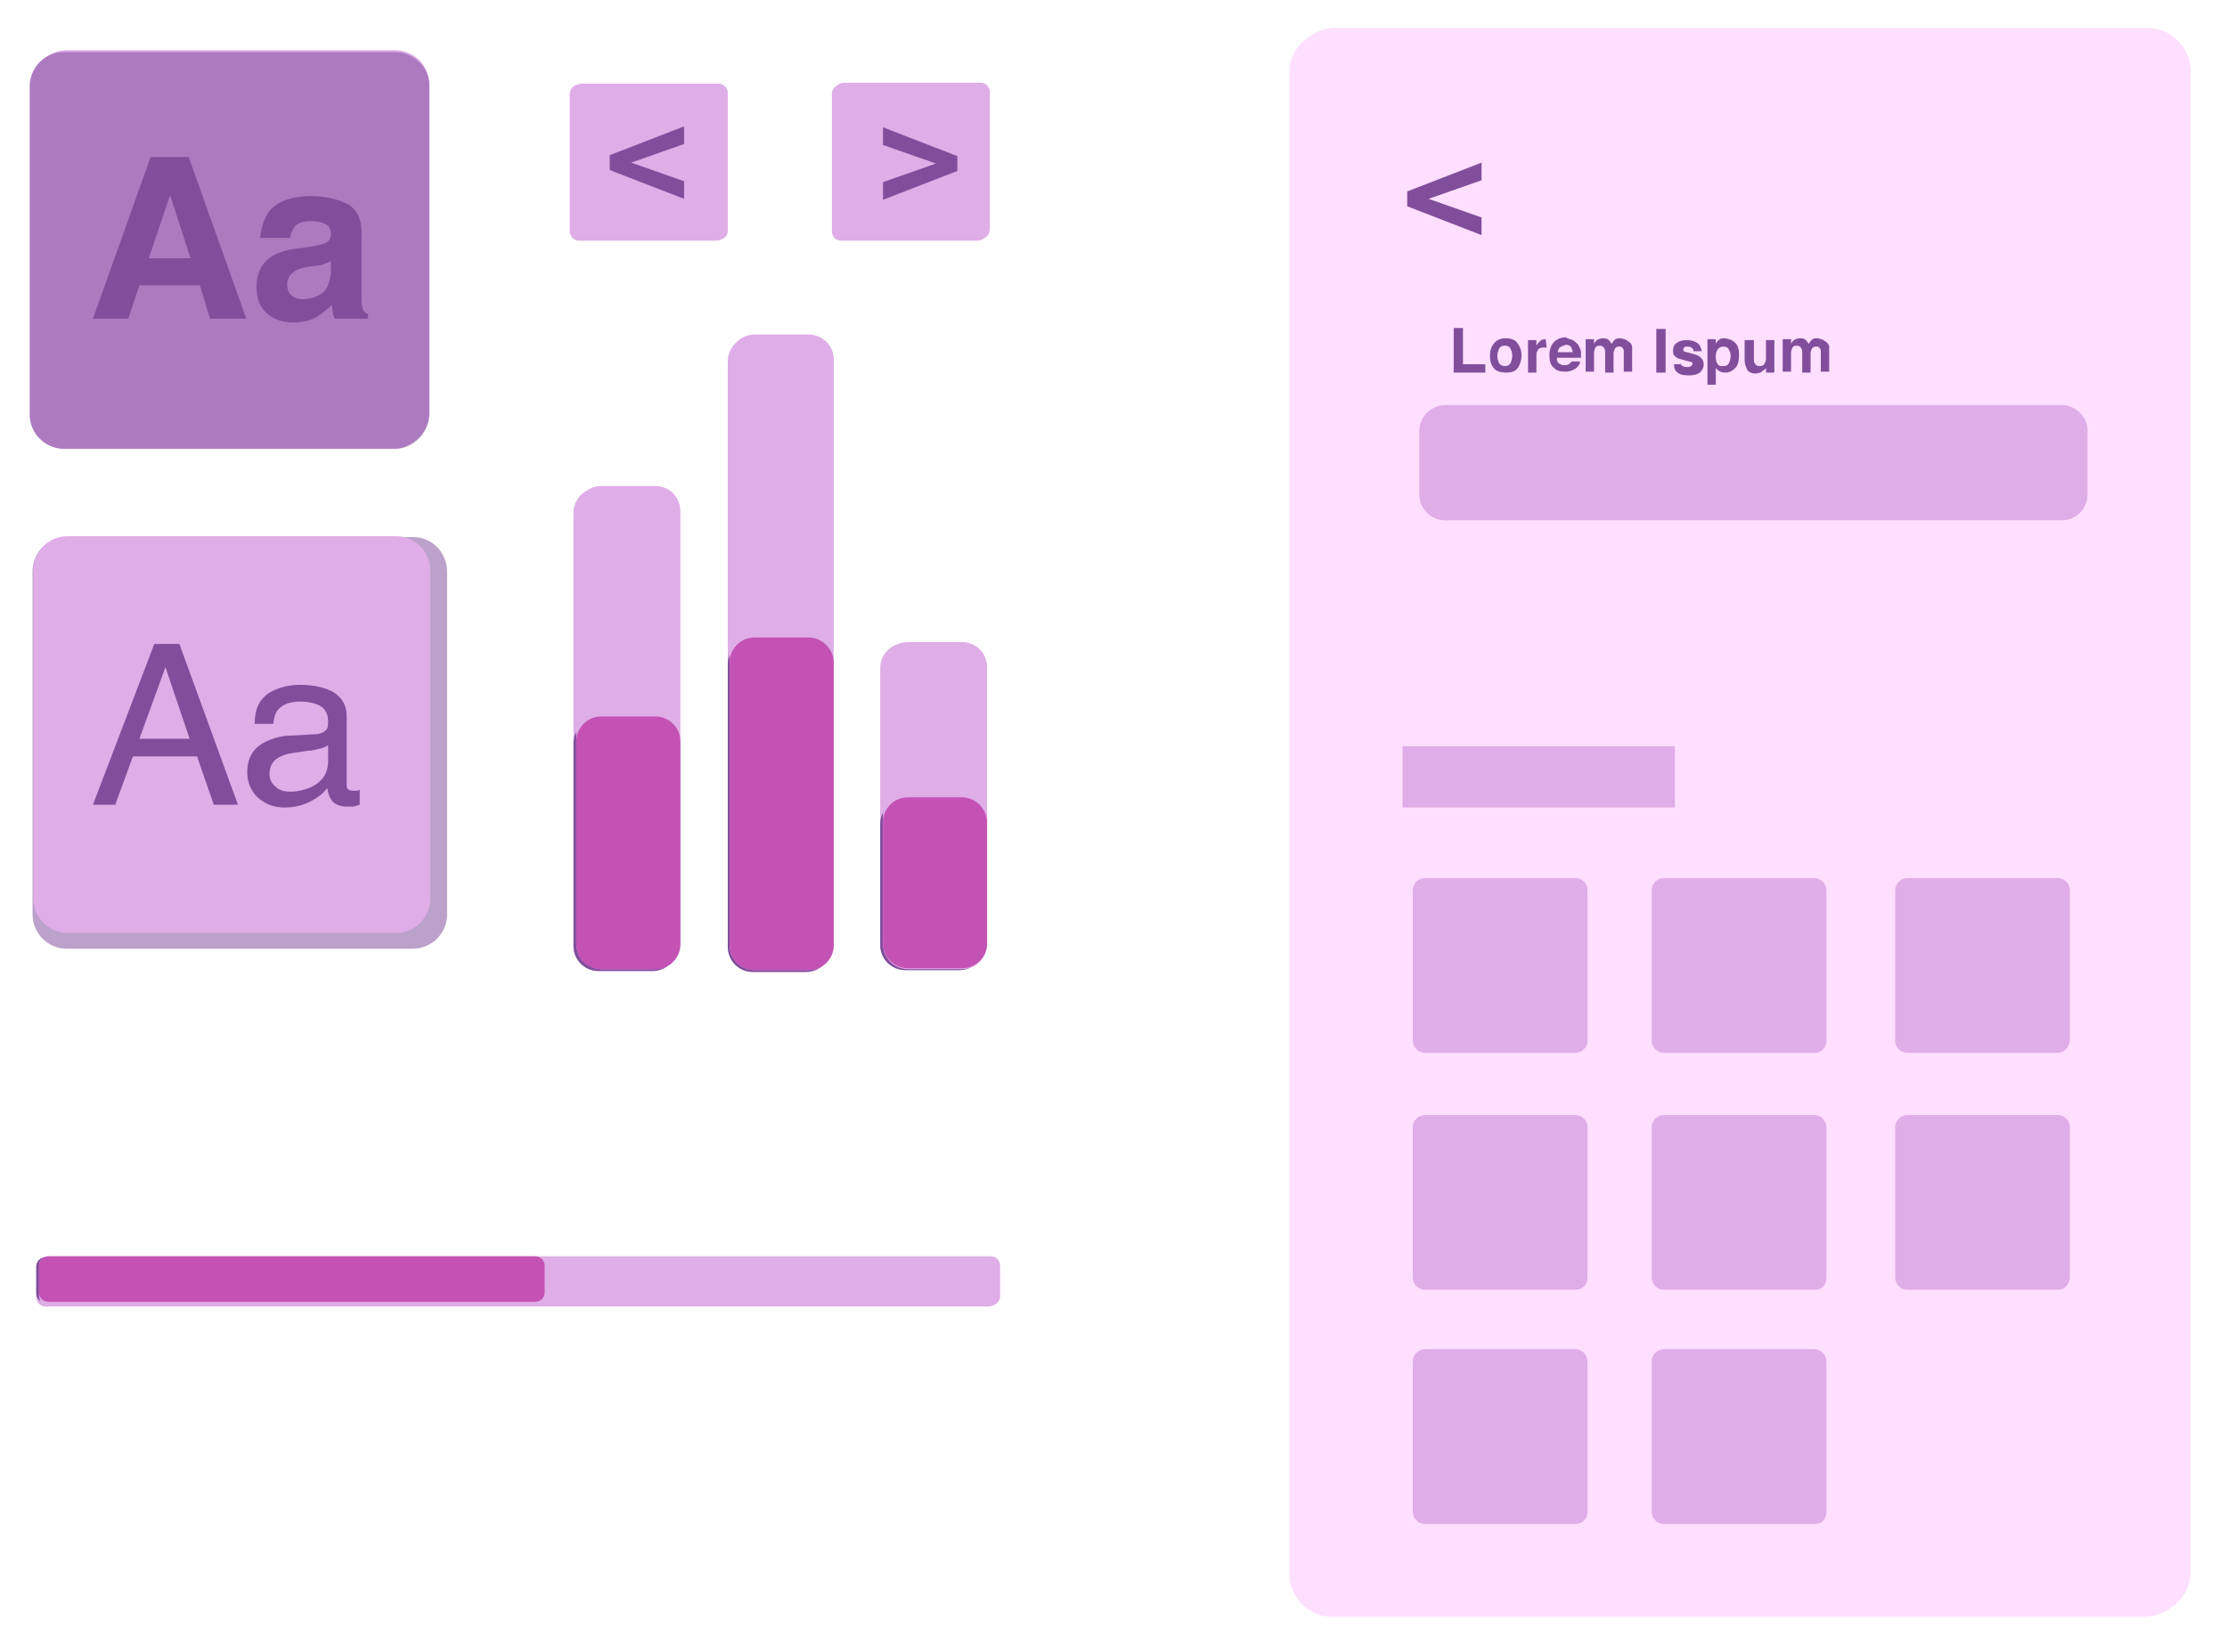 <?xml version="1.0" encoding="utf-8"?>
<!-- Generator: Adobe Illustrator 24.1.2, SVG Export Plug-In . SVG Version: 6.00 Build 0)  -->
<svg version="1.1" id="Livello_1" xmlns="http://www.w3.org/2000/svg" xmlns:xlink="http://www.w3.org/1999/xlink" x="0px" y="0px"
	 viewBox="0 0 239.6 177.8" style="enable-background:new 0 0 239.6 177.8;" xml:space="preserve">
<style type="text/css">
	.st0{fill:#DFADE7;}
	.st1{fill:#814E9C;}
	.st2{fill:#FFDFFF;}
	.st3{opacity:0.53;fill:#814E9C;}
	.st4{fill:#C452B4;}
</style>
<path class="st0" d="M42.3,48.3H6.9c-2,0-3.7-1.6-3.7-3.7V9.3c0-2,1.6-3.7,3.7-3.7h35.3c2,0,3.7,1.6,3.7,3.7v35.3
	C45.9,46.6,44.3,48.3,42.3,48.3z"/>
<g>
	<path class="st1" d="M15.9,17.1h4.1l6.2,17.4h-3.9l-1.1-3.6h-6.4l-1.2,3.6H9.7L15.9,17.1z M15.7,27.9h4.5L18,21.1L15.7,27.9z"/>
	<path class="st1" d="M33.3,26.7c0.6-0.1,1.1-0.2,1.3-0.3c0.5-0.2,0.7-0.5,0.7-1c0-0.5-0.2-0.9-0.6-1.1c-0.4-0.2-0.9-0.3-1.6-0.3
		c-0.8,0-1.4,0.2-1.7,0.6c-0.2,0.3-0.4,0.7-0.5,1.2h-3.2c0.1-1.1,0.4-2,0.9-2.8c0.9-1.1,2.4-1.7,4.6-1.7c1.4,0,2.7,0.3,3.8,0.8
		c1.1,0.6,1.6,1.6,1.6,3.2v5.9c0,0.4,0,0.9,0,1.5c0,0.4,0.1,0.7,0.2,0.9c0.1,0.2,0.3,0.3,0.5,0.4v0.5h-3.7c-0.1-0.3-0.2-0.5-0.2-0.7
		c0-0.2-0.1-0.5-0.1-0.8c-0.5,0.5-1,0.9-1.6,1.3c-0.7,0.4-1.6,0.6-2.5,0.6c-1.2,0-2.1-0.3-2.9-1c-0.8-0.7-1.1-1.6-1.1-2.8
		c0-1.6,0.6-2.7,1.8-3.4c0.7-0.4,1.7-0.7,3-0.8L33.3,26.7z M35.3,28.2c-0.2,0.1-0.4,0.2-0.7,0.3c-0.2,0.1-0.5,0.2-0.9,0.2L33,28.9
		c-0.7,0.1-1.2,0.3-1.5,0.5c-0.5,0.3-0.8,0.8-0.8,1.4c0,0.6,0.2,1,0.5,1.2c0.3,0.3,0.7,0.4,1.2,0.4c0.7,0,1.4-0.2,2-0.6
		c0.6-0.4,0.9-1.2,1-2.3V28.2z"/>
</g>
<path class="st2" d="M230.7,174h-87.3c-2.6,0-4.7-2.1-4.7-4.7V7.9c0-2.6,2.1-4.7,4.7-4.7h87.3c2.6,0,4.7,2.1,4.7,4.7v161.4
	C235.4,171.9,233.3,174,230.7,174z"/>
<path class="st0" d="M221.5,56.2h-66.3c-1.5,0-2.8-1.2-2.8-2.8v-6.8c0-1.5,1.2-2.8,2.8-2.8h66.3c1.5,0,2.8,1.2,2.8,2.8v6.8
	C224.3,55,223,56.2,221.5,56.2z"/>
<rect x="150.6" y="80.5" class="st0" width="29.3" height="6.6"/>
<path class="st0" d="M77,25.9H62.3c-0.6,0-1-0.5-1-1V10.1c0-0.6,0.5-1,1-1H77c0.6,0,1,0.5,1,1v14.7C78.1,25.5,77.6,25.9,77,25.9z"/>
<path class="st0" d="M105.2,25.9H90.5c-0.6,0-1-0.5-1-1V10.1c0-0.6,0.5-1,1-1h14.7c0.6,0,1,0.5,1,1v14.7
	C106.3,25.4,105.8,25.9,105.2,25.9z"/>
<g>
	<path class="st1" d="M65.3,16.9l8-3.1v1.9l-5.7,2l5.7,2v1.9l-8-3.1V16.9z"/>
</g>
<g>
	<path class="st1" d="M102.7,18.5l-8,3.1v-1.9l5.7-2l-5.7-2v-1.9l8,3.1V18.5z"/>
</g>
<g>
	<path class="st0" d="M168.4,114.3h-17.1c-0.7,0-1.3-0.6-1.3-1.3V95.9c0-0.7,0.6-1.3,1.3-1.3h17.1c0.7,0,1.3,0.6,1.3,1.3v17.1
		C169.7,113.8,169.1,114.3,168.4,114.3z"/>
	<path class="st0" d="M195.4,114.3h-17.1c-0.7,0-1.3-0.6-1.3-1.3V95.9c0-0.7,0.6-1.3,1.3-1.3h17.1c0.7,0,1.3,0.6,1.3,1.3v17.1
		C196.7,113.8,196.1,114.3,195.4,114.3z"/>
	<path class="st0" d="M222.8,114.3h-17.1c-0.7,0-1.3-0.6-1.3-1.3V95.9c0-0.7,0.6-1.3,1.3-1.3h17.1c0.7,0,1.3,0.6,1.3,1.3v17.1
		C224,113.8,223.5,114.3,222.8,114.3z"/>
	<path class="st0" d="M168.4,141.1h-17.1c-0.7,0-1.3-0.6-1.3-1.3v-17.1c0-0.7,0.6-1.3,1.3-1.3h17.1c0.7,0,1.3,0.6,1.3,1.3v17.1
		C169.7,140.6,169.1,141.1,168.4,141.1z"/>
	<path class="st0" d="M195.4,141.1h-17.1c-0.7,0-1.3-0.6-1.3-1.3v-17.1c0-0.7,0.6-1.3,1.3-1.3h17.1c0.7,0,1.3,0.6,1.3,1.3v17.1
		C196.7,140.6,196.1,141.1,195.4,141.1z"/>
	<path class="st0" d="M222.8,141.1h-17.1c-0.7,0-1.3-0.6-1.3-1.3v-17.1c0-0.7,0.6-1.3,1.3-1.3h17.1c0.7,0,1.3,0.6,1.3,1.3v17.1
		C224,140.6,223.5,141.1,222.8,141.1z"/>
	<path class="st0" d="M168.4,167.5h-17.1c-0.7,0-1.3-0.6-1.3-1.3v-17.1c0-0.7,0.6-1.3,1.3-1.3h17.1c0.7,0,1.3,0.6,1.3,1.3v17.1
		C169.7,167,169.1,167.5,168.4,167.5z"/>
	<path class="st0" d="M195.4,167.5h-17.1c-0.7,0-1.3-0.6-1.3-1.3v-17.1c0-0.7,0.6-1.3,1.3-1.3h17.1c0.7,0,1.3,0.6,1.3,1.3v17.1
		C196.7,167,196.1,167.5,195.4,167.5z"/>
</g>
<g>
	<path class="st1" d="M152.2,21.3l4.2-2.2v0.6l-3.5,1.8v0l3.5,1.8V24l-4.2-2.2V21.3z"/>
</g>
<g>
	<path class="st1" d="M156,36h0.5v3.5h2v0.5H156V36z"/>
	<path class="st1" d="M161.2,37.4c0.3,0.3,0.4,0.6,0.4,1.1c0,0.5-0.1,0.9-0.3,1.2c-0.2,0.3-0.6,0.5-1.1,0.5c-0.4,0-0.7-0.1-1-0.4
		c-0.2-0.3-0.4-0.6-0.4-1.1c0-0.5,0.1-0.9,0.4-1.2c0.2-0.3,0.6-0.4,1-0.4C160.6,37,160.9,37.2,161.2,37.4z M160.9,39.4
		c0.1-0.2,0.2-0.5,0.2-0.8c0-0.3,0-0.5-0.1-0.7c-0.1-0.3-0.4-0.4-0.7-0.4c-0.3,0-0.5,0.1-0.7,0.3c-0.1,0.2-0.2,0.5-0.2,0.8
		c0,0.3,0.1,0.6,0.2,0.8c0.1,0.2,0.4,0.3,0.6,0.3C160.5,39.7,160.8,39.6,160.9,39.4z"/>
	<path class="st1" d="M162.2,37.1h0.5v0.5c0-0.1,0.1-0.2,0.3-0.4c0.2-0.1,0.3-0.2,0.5-0.2c0,0,0,0,0,0c0,0,0.1,0,0.1,0v0.5
		c0,0-0.1,0-0.1,0s-0.1,0-0.1,0c-0.2,0-0.4,0.1-0.6,0.2s-0.2,0.3-0.2,0.6v1.7h-0.5V37.1z"/>
	<path class="st1" d="M165.9,37.2c0.2,0.1,0.3,0.2,0.4,0.4c0.1,0.1,0.2,0.3,0.2,0.5c0,0.1,0,0.4,0,0.6h-2.1c0,0.3,0.1,0.5,0.2,0.7
		c0.1,0.2,0.3,0.3,0.6,0.3c0.3,0,0.5-0.1,0.6-0.3c0.1-0.1,0.1-0.2,0.2-0.3h0.5c0,0.1-0.1,0.2-0.1,0.4c-0.1,0.1-0.2,0.2-0.2,0.3
		c-0.1,0.1-0.3,0.2-0.6,0.3c-0.1,0-0.3,0-0.4,0c-0.4,0-0.7-0.1-0.9-0.4s-0.4-0.6-0.4-1.1c0-0.5,0.1-0.9,0.4-1.1
		c0.3-0.3,0.6-0.4,1-0.4C165.5,37.1,165.7,37.1,165.9,37.2z M166,38.4c0-0.2-0.1-0.4-0.1-0.5c-0.1-0.2-0.4-0.4-0.7-0.4
		c-0.2,0-0.4,0.1-0.6,0.2c-0.2,0.2-0.2,0.4-0.2,0.6H166z"/>
	<path class="st1" d="M167.2,37.1h0.5v0.4c0.1-0.1,0.2-0.3,0.3-0.3c0.2-0.1,0.3-0.2,0.6-0.2c0.2,0,0.4,0.1,0.6,0.2
		c0.1,0.1,0.2,0.2,0.2,0.3c0.1-0.2,0.2-0.3,0.4-0.4c0.1-0.1,0.3-0.1,0.5-0.1c0.4,0,0.7,0.1,0.8,0.4c0.1,0.2,0.1,0.4,0.1,0.6v2h-0.5
		v-2c0-0.2,0-0.3-0.1-0.4c-0.1-0.1-0.2-0.1-0.4-0.1c-0.2,0-0.4,0.1-0.5,0.2c-0.1,0.1-0.2,0.3-0.2,0.6v1.7h-0.5v-1.9
		c0-0.2,0-0.3-0.1-0.4c-0.1-0.1-0.2-0.2-0.4-0.2c-0.2,0-0.4,0.1-0.5,0.2c-0.2,0.1-0.2,0.4-0.2,0.8v1.6h-0.5V37.1z"/>
	<path class="st1" d="M173.6,36h0.6v4h-0.6V36z"/>
	<path class="st1" d="M175.3,39.1c0,0.2,0.1,0.3,0.1,0.4c0.1,0.2,0.3,0.2,0.7,0.2c0.2,0,0.4,0,0.5-0.1c0.1-0.1,0.2-0.2,0.2-0.4
		c0-0.1-0.1-0.2-0.2-0.3c-0.1,0-0.2-0.1-0.4-0.1l-0.4-0.1c-0.3-0.1-0.4-0.1-0.6-0.2c-0.2-0.1-0.3-0.3-0.3-0.6c0-0.3,0.1-0.5,0.3-0.7
		c0.2-0.2,0.5-0.3,0.8-0.3c0.4,0,0.8,0.1,1,0.4c0.1,0.2,0.2,0.3,0.2,0.5h-0.5c0-0.1-0.1-0.2-0.1-0.3c-0.1-0.1-0.3-0.2-0.6-0.2
		c-0.2,0-0.3,0-0.4,0.1c-0.1,0.1-0.1,0.2-0.1,0.3c0,0.1,0.1,0.2,0.2,0.3c0.1,0,0.2,0.1,0.3,0.1l0.3,0.1c0.4,0.1,0.6,0.2,0.7,0.2
		c0.2,0.1,0.3,0.3,0.3,0.6c0,0.3-0.1,0.5-0.3,0.7c-0.2,0.2-0.5,0.3-0.9,0.3c-0.4,0-0.8-0.1-0.9-0.3c-0.2-0.2-0.3-0.4-0.3-0.7H175.3z
		"/>
	<path class="st1" d="M177.7,37.1h0.5v0.4c0.1-0.1,0.2-0.2,0.3-0.3c0.2-0.1,0.4-0.2,0.6-0.2c0.3,0,0.6,0.1,0.8,0.4
		c0.2,0.3,0.3,0.6,0.3,1.1c0,0.6-0.2,1.1-0.5,1.4c-0.2,0.2-0.5,0.3-0.7,0.3c-0.2,0-0.4,0-0.6-0.1c-0.1-0.1-0.2-0.1-0.3-0.3v1.5h-0.5
		V37.1z M179.6,39.4c0.2-0.2,0.2-0.5,0.2-0.9c0-0.2,0-0.4-0.1-0.6c-0.1-0.3-0.4-0.5-0.7-0.5c-0.3,0-0.6,0.2-0.7,0.5
		c-0.1,0.2-0.1,0.4-0.1,0.7c0,0.2,0,0.4,0.1,0.6c0.1,0.3,0.4,0.5,0.7,0.5C179.2,39.7,179.4,39.6,179.6,39.4z"/>
	<path class="st1" d="M181.4,37.1v1.9c0,0.1,0,0.3,0.1,0.4c0.1,0.2,0.2,0.3,0.5,0.3c0.3,0,0.6-0.2,0.7-0.5c0.1-0.2,0.1-0.4,0.1-0.7
		v-1.4h0.5v2.9h-0.5l0-0.4c-0.1,0.1-0.1,0.2-0.2,0.3c-0.2,0.2-0.4,0.2-0.7,0.2c-0.4,0-0.7-0.1-0.8-0.4c-0.1-0.2-0.1-0.4-0.1-0.6v-2
		H181.4z"/>
	<path class="st1" d="M184,37.1h0.5v0.4c0.1-0.1,0.2-0.3,0.3-0.3c0.2-0.1,0.3-0.2,0.6-0.2c0.2,0,0.4,0.1,0.6,0.2
		c0.1,0.1,0.2,0.2,0.2,0.3c0.1-0.2,0.2-0.3,0.4-0.4c0.1-0.1,0.3-0.1,0.5-0.1c0.4,0,0.7,0.1,0.8,0.4c0.1,0.2,0.1,0.4,0.1,0.6v2h-0.5
		v-2c0-0.2,0-0.3-0.1-0.4c-0.1-0.1-0.2-0.1-0.4-0.1c-0.2,0-0.4,0.1-0.5,0.2c-0.1,0.1-0.2,0.3-0.2,0.6v1.7h-0.5v-1.9
		c0-0.2,0-0.3-0.1-0.4c-0.1-0.1-0.2-0.2-0.4-0.2c-0.2,0-0.4,0.1-0.5,0.2c-0.2,0.1-0.2,0.4-0.2,0.8v1.6H184V37.1z"/>
</g>
<path class="st3" d="M44.5,57.8H7.2c-2,0-3.7,1.6-3.7,3.7v36.9c0,2,1.6,3.7,3.7,3.7h37.2c2,0,3.7-1.6,3.7-3.7V61.5
	C48.1,59.5,46.5,57.8,44.5,57.8z"/>
<path class="st0" d="M42.5,48.1H7.2c-2,0-3.7-1.6-3.7-3.7V9.1c0-2,1.6-3.7,3.7-3.7h35.3c2,0,3.7,1.6,3.7,3.7v35.3
	C46.2,46.5,44.6,48.1,42.5,48.1z"/>
<g>
	<path class="st1" d="M16.2,16.9h4.1l6.2,17.4h-3.9l-1.1-3.6H15l-1.2,3.6H10L16.2,16.9z M16,27.8h4.5l-2.2-6.8L16,27.8z"/>
	<path class="st1" d="M33.6,26.5c0.6-0.1,1.1-0.2,1.3-0.3c0.5-0.2,0.7-0.5,0.7-1c0-0.5-0.2-0.9-0.6-1.1c-0.4-0.2-0.9-0.3-1.6-0.3
		c-0.8,0-1.4,0.2-1.7,0.6c-0.2,0.3-0.4,0.7-0.5,1.2H28c0.1-1.1,0.4-2,0.9-2.8c0.9-1.1,2.4-1.7,4.6-1.7c1.4,0,2.7,0.3,3.8,0.8
		c1.1,0.6,1.6,1.6,1.6,3.2v5.9c0,0.4,0,0.9,0,1.5c0,0.4,0.1,0.7,0.2,0.9c0.1,0.2,0.3,0.3,0.5,0.4v0.5H36c-0.1-0.3-0.2-0.5-0.2-0.7
		c0-0.2-0.1-0.5-0.1-0.8c-0.5,0.5-1,0.9-1.6,1.3c-0.7,0.4-1.6,0.6-2.5,0.6c-1.2,0-2.1-0.3-2.9-1c-0.8-0.7-1.1-1.6-1.1-2.8
		c0-1.6,0.6-2.7,1.8-3.4c0.7-0.4,1.7-0.7,3-0.8L33.6,26.5z M35.6,28.1c-0.2,0.1-0.4,0.2-0.7,0.3c-0.2,0.1-0.5,0.2-0.9,0.2l-0.8,0.1
		c-0.7,0.1-1.2,0.3-1.5,0.5c-0.5,0.3-0.8,0.8-0.8,1.4c0,0.6,0.2,1,0.5,1.2c0.3,0.3,0.7,0.4,1.2,0.4c0.7,0,1.4-0.2,2-0.6
		c0.6-0.4,0.9-1.2,1-2.3V28.1z"/>
</g>
<path class="st2" d="M231,173.8h-87.3c-2.6,0-4.7-2.1-4.7-4.7V7.7c0-2.6,2.1-4.7,4.7-4.7H231c2.6,0,4.7,2.1,4.7,4.7v161.4
	C235.7,171.7,233.6,173.8,231,173.8z"/>
<path class="st0" d="M221.8,56h-66.3c-1.5,0-2.8-1.2-2.8-2.8v-6.8c0-1.5,1.2-2.8,2.8-2.8h66.3c1.5,0,2.8,1.2,2.8,2.8v6.8
	C224.6,54.8,223.3,56,221.8,56z"/>
<rect x="150.9" y="80.3" class="st0" width="29.3" height="6.6"/>
<path class="st0" d="M77.3,25.8H62.6c-0.6,0-1-0.5-1-1V10c0-0.6,0.5-1,1-1h14.7c0.6,0,1,0.5,1,1v14.7C78.4,25.3,77.9,25.8,77.3,25.8
	z"/>
<path class="st0" d="M105.5,25.7H90.8c-0.6,0-1-0.5-1-1V9.9c0-0.6,0.5-1,1-1h14.7c0.6,0,1,0.5,1,1v14.7
	C106.5,25.2,106.1,25.7,105.5,25.7z"/>
<g>
	<path class="st1" d="M65.6,16.7l8-3.1v1.9l-5.7,2l5.7,2v1.9l-8-3.1V16.7z"/>
</g>
<g>
	<path class="st1" d="M103,18.4l-8,3.1v-1.9l5.7-2l-5.7-2v-1.9l8,3.1V18.4z"/>
</g>
<g>
	<path class="st1" d="M151.4,20.6l8-3.1v1.9l-5.7,2l5.7,2v1.9l-8-3.1V20.6z"/>
</g>
<g>
	<path class="st0" d="M169.5,113.3h-16.2c-0.7,0-1.3-0.6-1.3-1.3V95.8c0-0.7,0.6-1.3,1.3-1.3h16.2c0.7,0,1.3,0.6,1.3,1.3V112
		C170.8,112.7,170.2,113.3,169.5,113.3z"/>
	<path class="st0" d="M195.3,113.3H179c-0.7,0-1.3-0.6-1.3-1.3V95.8c0-0.7,0.6-1.3,1.3-1.3h16.2c0.7,0,1.3,0.6,1.3,1.3V112
		C196.5,112.7,196,113.3,195.3,113.3z"/>
	<path class="st0" d="M221.4,113.3h-16.2c-0.7,0-1.3-0.6-1.3-1.3V95.8c0-0.7,0.6-1.3,1.3-1.3h16.2c0.7,0,1.3,0.6,1.3,1.3V112
		C222.6,112.7,222.1,113.3,221.4,113.3z"/>
	<path class="st0" d="M169.5,138.8h-16.2c-0.7,0-1.3-0.6-1.3-1.3v-16.2c0-0.7,0.6-1.3,1.3-1.3h16.2c0.7,0,1.3,0.6,1.3,1.3v16.2
		C170.8,138.3,170.2,138.8,169.5,138.8z"/>
	<path class="st0" d="M195.3,138.8H179c-0.7,0-1.3-0.6-1.3-1.3v-16.2c0-0.7,0.6-1.3,1.3-1.3h16.2c0.7,0,1.3,0.6,1.3,1.3v16.2
		C196.5,138.3,196,138.8,195.3,138.8z"/>
	<path class="st0" d="M221.4,138.8h-16.2c-0.7,0-1.3-0.6-1.3-1.3v-16.2c0-0.7,0.6-1.3,1.3-1.3h16.2c0.7,0,1.3,0.6,1.3,1.3v16.2
		C222.6,138.3,222.1,138.8,221.4,138.8z"/>
	<path class="st0" d="M169.5,164h-16.2c-0.7,0-1.3-0.6-1.3-1.3v-16.2c0-0.7,0.6-1.3,1.3-1.3h16.2c0.7,0,1.3,0.6,1.3,1.3v16.2
		C170.8,163.5,170.2,164,169.5,164z"/>
	<path class="st0" d="M195.3,164H179c-0.7,0-1.3-0.6-1.3-1.3v-16.2c0-0.7,0.6-1.3,1.3-1.3h16.2c0.7,0,1.3,0.6,1.3,1.3v16.2
		C196.5,163.5,196,164,195.3,164z"/>
</g>
<path class="st0" d="M42.6,100.4H7.3c-2,0-3.7-1.6-3.7-3.7V61.4c0-2,1.6-3.7,3.7-3.7h35.3c2,0,3.7,1.6,3.7,3.7v35.3
	C46.3,98.7,44.7,100.4,42.6,100.4z"/>
<g>
	<path class="st1" d="M156.4,35.3h1v3.9h2.4v0.9h-3.4V35.3z"/>
	<path class="st1" d="M163.3,39.6c-0.3,0.4-0.7,0.5-1.3,0.5s-1.1-0.2-1.3-0.5c-0.3-0.4-0.4-0.8-0.4-1.3c0-0.5,0.1-0.9,0.4-1.3
		c0.3-0.4,0.7-0.6,1.3-0.6s1.1,0.2,1.3,0.6c0.3,0.4,0.4,0.8,0.4,1.3C163.7,38.8,163.5,39.3,163.3,39.6z M162.5,39.1
		c0.1-0.2,0.2-0.5,0.2-0.8c0-0.4-0.1-0.6-0.2-0.8c-0.1-0.2-0.3-0.3-0.6-0.3s-0.5,0.1-0.6,0.3c-0.1,0.2-0.2,0.5-0.2,0.8
		c0,0.4,0.1,0.6,0.2,0.8c0.1,0.2,0.4,0.3,0.6,0.3S162.4,39.3,162.5,39.1z"/>
	<path class="st1" d="M166.3,36.5C166.3,36.5,166.3,36.5,166.3,36.5l0.1,0.9c-0.1,0-0.1,0-0.2,0c0,0-0.1,0-0.1,0
		c-0.4,0-0.6,0.1-0.7,0.4c-0.1,0.1-0.1,0.3-0.1,0.6v1.7h-0.9v-3.5h0.9v0.6c0.1-0.2,0.3-0.4,0.4-0.5C165.8,36.6,166,36.5,166.3,36.5
		C166.3,36.5,166.3,36.5,166.3,36.5z"/>
	<path class="st1" d="M169.2,36.6c0.2,0.1,0.4,0.3,0.6,0.5c0.1,0.2,0.2,0.4,0.3,0.7c0,0.2,0,0.4,0,0.7h-2.6c0,0.4,0.1,0.6,0.4,0.7
		c0.1,0.1,0.3,0.1,0.5,0.1c0.2,0,0.4-0.1,0.5-0.2c0.1-0.1,0.1-0.1,0.2-0.2h0.9c0,0.2-0.1,0.4-0.3,0.6c-0.3,0.3-0.8,0.5-1.3,0.5
		c-0.5,0-0.9-0.1-1.2-0.4c-0.4-0.3-0.5-0.8-0.5-1.4c0-0.6,0.2-1.1,0.5-1.4c0.3-0.3,0.7-0.5,1.3-0.5C168.7,36.5,169,36.5,169.2,36.6z
		 M167.8,37.4c-0.1,0.1-0.2,0.3-0.2,0.5h1.6c0-0.2-0.1-0.4-0.2-0.6c-0.1-0.1-0.3-0.2-0.5-0.2C168.1,37.2,168,37.3,167.8,37.4z"/>
	<path class="st1" d="M175,36.6c0.1,0.1,0.3,0.2,0.4,0.3c0.1,0.1,0.2,0.3,0.2,0.4c0,0.1,0,0.3,0,0.5l0,2.2h-0.9v-2.2
		c0-0.1,0-0.2-0.1-0.3c-0.1-0.2-0.2-0.2-0.4-0.2c-0.3,0-0.4,0.1-0.5,0.3c0,0.1-0.1,0.2-0.1,0.4v2.1h-0.9V38c0-0.2,0-0.4-0.1-0.5
		c-0.1-0.2-0.2-0.3-0.5-0.3c-0.3,0-0.4,0.1-0.5,0.3c0,0.1-0.1,0.2-0.1,0.4v2.1h-0.9v-3.5h0.9v0.5c0.1-0.2,0.2-0.3,0.3-0.4
		c0.2-0.1,0.4-0.2,0.7-0.2c0.3,0,0.5,0.1,0.6,0.2c0.1,0.1,0.2,0.3,0.3,0.4c0.1-0.2,0.3-0.4,0.4-0.5c0.2-0.1,0.4-0.1,0.6-0.1
		C174.7,36.5,174.8,36.5,175,36.6z"/>
	<path class="st1" d="M179.2,40.1h-1v-4.7h1V40.1z"/>
	<path class="st1" d="M180.8,39c0,0.2,0.1,0.3,0.1,0.3c0.1,0.1,0.3,0.2,0.6,0.2c0.2,0,0.3,0,0.4-0.1c0.1-0.1,0.2-0.1,0.2-0.2
		c0-0.1,0-0.2-0.1-0.2c-0.1-0.1-0.4-0.1-1-0.3c-0.4-0.1-0.7-0.2-0.8-0.4c-0.2-0.1-0.2-0.4-0.2-0.6c0-0.3,0.1-0.6,0.4-0.8
		c0.3-0.2,0.6-0.3,1.1-0.3c0.4,0,0.8,0.1,1.1,0.3c0.3,0.2,0.4,0.5,0.5,0.9h-0.9c0-0.1,0-0.2-0.1-0.3c-0.1-0.1-0.3-0.2-0.5-0.2
		c-0.2,0-0.3,0-0.4,0.1c-0.1,0.1-0.1,0.1-0.1,0.2c0,0.1,0,0.2,0.1,0.2c0.1,0.1,0.4,0.1,1,0.3c0.4,0.1,0.6,0.2,0.8,0.4
		c0.2,0.2,0.3,0.4,0.3,0.7c0,0.3-0.1,0.6-0.4,0.9c-0.3,0.2-0.7,0.3-1.2,0.3c-0.6,0-1-0.1-1.2-0.3c-0.3-0.2-0.4-0.5-0.4-0.9H180.8z"
		/>
	<path class="st1" d="M186.7,36.9c0.3,0.3,0.4,0.7,0.4,1.3c0,0.6-0.1,1.1-0.4,1.4c-0.3,0.3-0.6,0.5-1.1,0.5c-0.3,0-0.5-0.1-0.7-0.2
		c-0.1-0.1-0.2-0.2-0.3-0.3v1.8h-0.9v-4.9h0.9v0.5c0.1-0.2,0.2-0.3,0.3-0.4c0.2-0.2,0.4-0.2,0.7-0.2
		C186.1,36.5,186.4,36.6,186.7,36.9z M186,37.6c-0.1-0.2-0.3-0.3-0.6-0.3c-0.3,0-0.6,0.2-0.7,0.5c-0.1,0.2-0.1,0.4-0.1,0.6
		c0,0.4,0.1,0.7,0.3,0.9c0.1,0.1,0.3,0.1,0.5,0.1c0.3,0,0.5-0.1,0.6-0.3c0.1-0.2,0.2-0.5,0.2-0.8C186.2,38,186.1,37.8,186,37.6z"/>
	<path class="st1" d="M188.7,36.6v2.1c0,0.2,0,0.3,0.1,0.4c0.1,0.2,0.2,0.3,0.5,0.3c0.3,0,0.5-0.1,0.6-0.4c0.1-0.1,0.1-0.3,0.1-0.5
		v-1.9h0.9v3.5H190v-0.5c0,0,0,0-0.1,0.1c0,0.1-0.1,0.1-0.1,0.1c-0.1,0.1-0.3,0.2-0.4,0.3c-0.1,0-0.3,0.1-0.5,0.1
		c-0.5,0-0.9-0.2-1-0.6c-0.1-0.2-0.2-0.5-0.2-0.9v-2.1H188.7z"/>
	<path class="st1" d="M196.2,36.6c0.1,0.1,0.3,0.2,0.4,0.3c0.1,0.1,0.2,0.3,0.2,0.4c0,0.1,0,0.3,0,0.5l0,2.2h-0.9v-2.2
		c0-0.1,0-0.2-0.1-0.3c-0.1-0.2-0.2-0.2-0.4-0.2c-0.3,0-0.4,0.1-0.5,0.3c0,0.1-0.1,0.2-0.1,0.4v2.1h-0.9V38c0-0.2,0-0.4-0.1-0.5
		c-0.1-0.2-0.2-0.3-0.5-0.3c-0.3,0-0.4,0.1-0.5,0.3c0,0.1-0.1,0.2-0.1,0.4v2.1h-0.9v-3.5h0.9v0.5c0.1-0.2,0.2-0.3,0.3-0.4
		c0.2-0.1,0.4-0.2,0.7-0.2c0.3,0,0.5,0.1,0.6,0.2c0.1,0.1,0.2,0.3,0.3,0.4c0.1-0.2,0.3-0.4,0.4-0.5c0.2-0.1,0.4-0.1,0.6-0.1
		C195.9,36.5,196,36.5,196.2,36.6z"/>
</g>
<path class="st3" d="M42.5,48.3H6.9c-2,0-3.7-1.6-3.7-3.7V9.3c0-2,1.6-3.7,3.7-3.7h35.6c2,0,3.7,1.6,3.7,3.7v35.3
	C46.1,46.6,44.5,48.3,42.5,48.3z"/>
<g>
	<path class="st1" d="M16.6,69.3h2.7l6.3,17.3h-2.6l-1.8-5.2h-6.9l-1.9,5.2H10L16.6,69.3z M20.4,79.5l-2.6-7.7L15,79.5H20.4z"/>
	<path class="st1" d="M34.2,79c0.5-0.1,0.8-0.3,1-0.6c0.1-0.2,0.1-0.5,0.1-0.8c0-0.7-0.3-1.3-0.8-1.6c-0.5-0.3-1.3-0.5-2.2-0.5
		c-1.1,0-1.9,0.3-2.4,0.9c-0.3,0.3-0.4,0.8-0.5,1.5h-2c0-1.6,0.5-2.6,1.5-3.3c1-0.6,2.1-0.9,3.4-0.9c1.5,0,2.7,0.3,3.6,0.8
		c0.9,0.6,1.4,1.4,1.4,2.6v7.3c0,0.2,0,0.4,0.1,0.5c0.1,0.1,0.3,0.2,0.6,0.2c0.1,0,0.2,0,0.3,0c0.1,0,0.2,0,0.4-0.1v1.6
		c-0.3,0.1-0.6,0.2-0.8,0.2c-0.2,0-0.4,0-0.7,0c-0.7,0-1.3-0.3-1.6-0.8c-0.2-0.3-0.3-0.7-0.4-1.2c-0.4,0.6-1.1,1.1-1.9,1.5
		c-0.8,0.4-1.7,0.6-2.7,0.6c-1.2,0-2.1-0.4-2.9-1.1c-0.7-0.7-1.1-1.6-1.1-2.7c0-1.2,0.4-2.1,1.1-2.7c0.7-0.6,1.7-1,2.9-1.2L34.2,79z
		 M29.7,84.7c0.4,0.4,1,0.5,1.6,0.5c0.7,0,1.5-0.2,2.2-0.5c1.2-0.6,1.8-1.5,1.8-2.8v-1.7c-0.3,0.2-0.6,0.3-1,0.4
		c-0.4,0.1-0.8,0.2-1.2,0.2L31.7,81c-0.8,0.1-1.3,0.3-1.7,0.5c-0.7,0.4-1,1-1,1.8C29,83.9,29.2,84.3,29.7,84.7z"/>
</g>
<path class="st0" d="M106.3,140.6H4.9c-0.5,0-1-0.4-1-1v-3.3c0-0.5,0.4-1,1-1h101.4c0.5,0,1,0.4,1,1v3.3
	C107.3,140.2,106.9,140.6,106.3,140.6z"/>
<path class="st1" d="M57.3,140.2H4.9c-0.5,0-1-0.4-1-1v-2.9c0-0.5,0.4-1,1-1h52.4c0.5,0,1,0.4,1,1v2.9
	C58.3,139.8,57.9,140.2,57.3,140.2z"/>
<path class="st0" d="M72.9,55.2v46.6c0,1.5-1.2,2.7-2.7,2.7h-5.8c-1.5,0-2.7-1.2-2.7-2.7V55.2c0-1.5,1.2-2.7,2.7-2.7h5.8
	C71.7,52.5,72.9,53.7,72.9,55.2z"/>
<path class="st1" d="M72.9,80v21.8c0,1.5-1.2,2.7-2.7,2.7h-5.8c-1.5,0-2.7-1.2-2.7-2.7V80c0-1.5,1.2-2.7,2.7-2.7h5.8
	C71.7,77.3,72.9,78.5,72.9,80z"/>
<path class="st0" d="M89.4,38.9v63c0,1.5-1.2,2.7-2.7,2.7H81c-1.5,0-2.7-1.2-2.7-2.7v-63c0-1.5,1.2-2.7,2.7-2.7h5.8
	C88.2,36.2,89.4,37.4,89.4,38.9z"/>
<path class="st1" d="M89.4,71.5v30.4c0,1.5-1.2,2.7-2.7,2.7H81c-1.5,0-2.7-1.2-2.7-2.7V71.5c0-1.5,1.2-2.7,2.7-2.7h5.8
	C88.2,68.8,89.4,70,89.4,71.5z"/>
<path class="st0" d="M105.9,71.9v29.8c0,1.5-1.2,2.7-2.7,2.7h-5.8c-1.5,0-2.7-1.2-2.7-2.7V71.9c0-1.5,1.2-2.7,2.7-2.7h5.8
	C104.7,69.2,105.9,70.5,105.9,71.9z"/>
<path class="st1" d="M105.9,88.7v13c0,1.5-1.2,2.7-2.7,2.7h-5.8c-1.5,0-2.7-1.2-2.7-2.7v-13c0-1.5,1.2-2.7,2.7-2.7h5.8
	C104.7,86,105.9,87.2,105.9,88.7z"/>
<path class="st0" d="M106.6,140.5H5.2c-0.5,0-1-0.4-1-1v-3.3c0-0.5,0.4-1,1-1h101.4c0.5,0,1,0.4,1,1v3.3
	C107.6,140,107.2,140.5,106.6,140.5z"/>
<path class="st4" d="M57.6,140.1H5.2c-0.5,0-1-0.4-1-1v-2.9c0-0.5,0.4-1,1-1h52.4c0.5,0,1,0.4,1,1v2.9
	C58.6,139.6,58.2,140.1,57.6,140.1z"/>
<path class="st0" d="M73.2,55v46.6c0,1.5-1.2,2.7-2.7,2.7h-5.8c-1.5,0-2.7-1.2-2.7-2.7V55c0-1.5,1.2-2.7,2.7-2.7h5.8
	C72,52.3,73.2,53.5,73.2,55z"/>
<path class="st4" d="M73.2,79.8v21.8c0,1.5-1.2,2.7-2.7,2.7h-5.8c-1.5,0-2.7-1.2-2.7-2.7V79.8c0-1.5,1.2-2.7,2.7-2.7h5.8
	C72,77.1,73.2,78.3,73.2,79.8z"/>
<path class="st0" d="M89.7,38.7v63c0,1.5-1.2,2.7-2.7,2.7h-5.8c-1.5,0-2.7-1.2-2.7-2.7v-63c0-1.5,1.2-2.7,2.7-2.7H87
	C88.5,36,89.7,37.2,89.7,38.7z"/>
<path class="st4" d="M89.7,71.3v30.4c0,1.5-1.2,2.7-2.7,2.7h-5.8c-1.5,0-2.7-1.2-2.7-2.7V71.3c0-1.5,1.2-2.7,2.7-2.7H87
	C88.5,68.6,89.7,69.9,89.7,71.3z"/>
<path class="st0" d="M106.2,71.8v29.8c0,1.5-1.2,2.7-2.7,2.7h-5.8c-1.5,0-2.7-1.2-2.7-2.7V71.8c0-1.5,1.2-2.7,2.7-2.7h5.8
	C105,69.1,106.2,70.3,106.2,71.8z"/>
<path class="st4" d="M106.2,88.5v13c0,1.5-1.2,2.7-2.7,2.7h-5.8c-1.5,0-2.7-1.2-2.7-2.7v-13c0-1.5,1.2-2.7,2.7-2.7h5.8
	C105,85.8,106.2,87.1,106.2,88.5z"/>
</svg>

